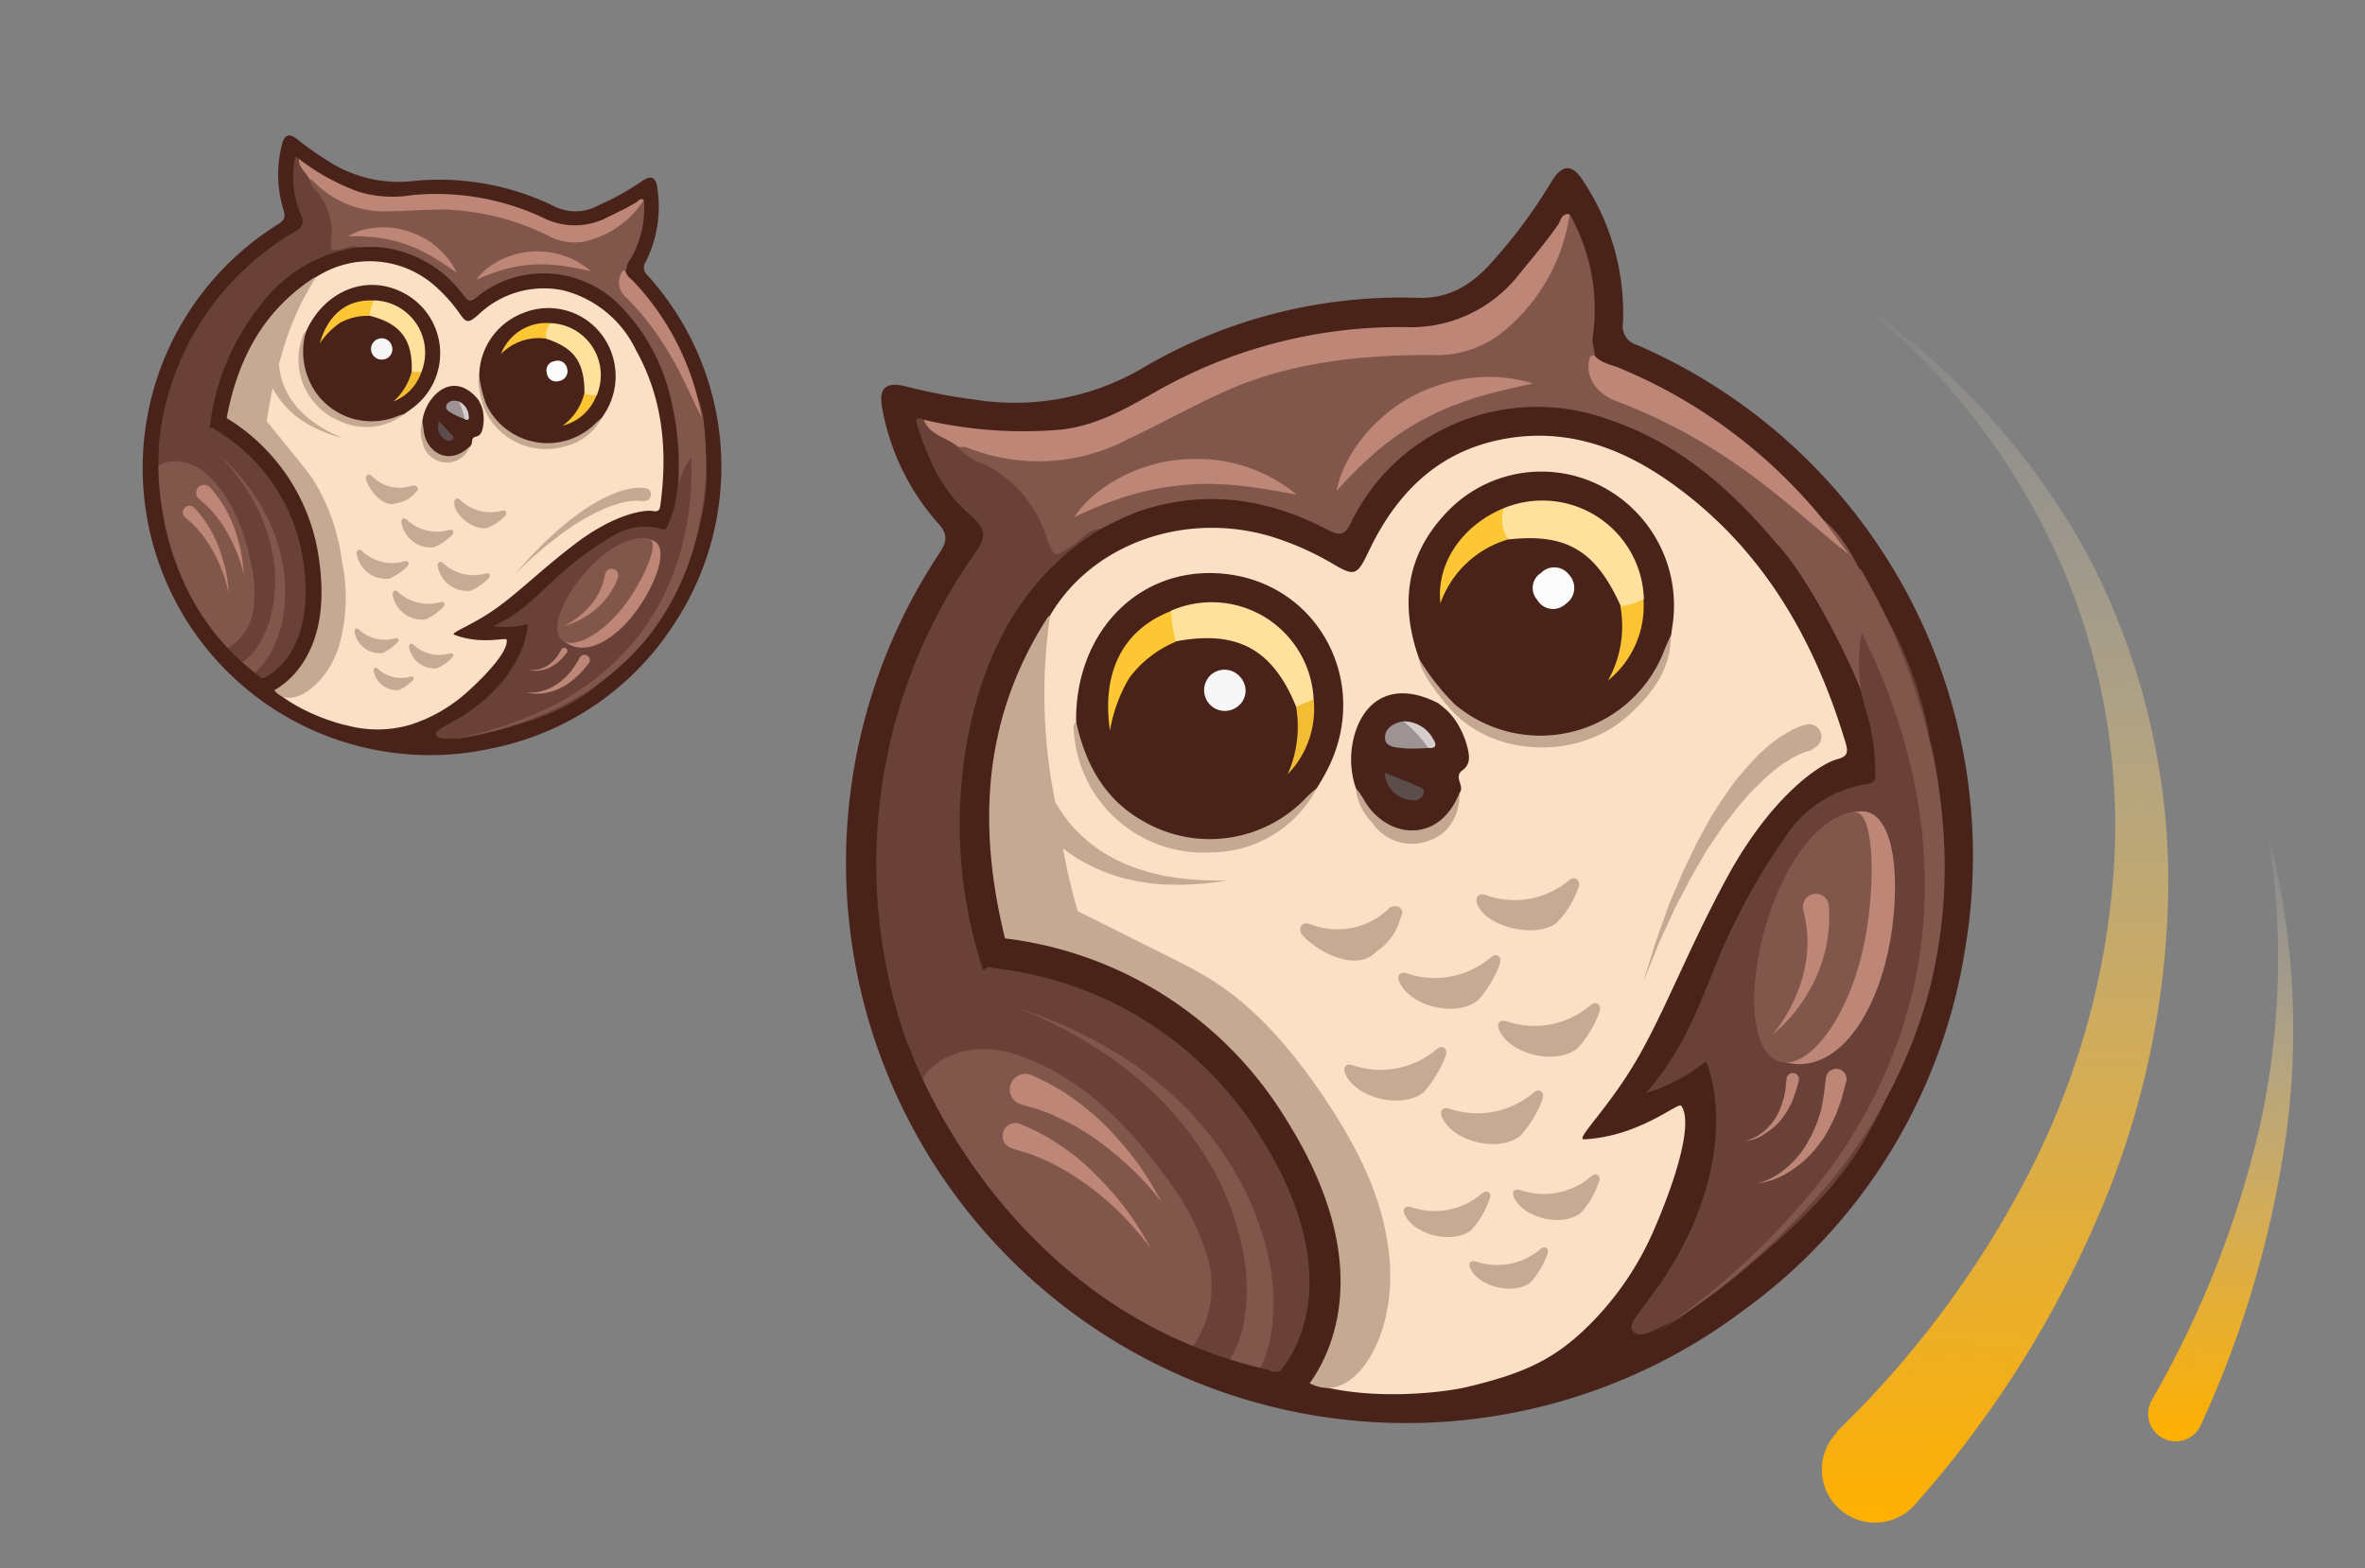 <svg id="Layer_1" data-name="Layer 1" xmlns="http://www.w3.org/2000/svg" xmlns:xlink="http://www.w3.org/1999/xlink" viewBox="0 0 202 134"><rect x="0" y="0" width="202" height="134" fill="#808080" stroke="none"/><defs><style>.cls-1{fill:url(#linear-gradient);}.cls-2{fill:url(#linear-gradient-2);}.cls-3{fill:#49231a;}.cls-4{fill:#fae0c5;}.cls-5{fill:#82574b;}.cls-6{fill:#694138;}.cls-7{fill:#c5a992;}.cls-8{fill:#be8676;}.cls-9{fill:#c4a891;}.cls-10{fill:#c6aa93;}.cls-11{fill:#c4a892;}.cls-12{fill:#fde29d;}.cls-13{fill:#fcc634;}.cls-14{fill:#f8f7f7;}.cls-15{fill:#f3bd33;}.cls-16{fill:#fbfbfb;}.cls-17{fill:#fac434;}.cls-18{fill:#9e9394;}.cls-19{fill:#5b4d4b;}.cls-20{fill:#d3cdcd;}</style><linearGradient id="linear-gradient" x1="190.233" y1="554.834" x2="188.677" y2="500.914" gradientTransform="translate(0 -432)" gradientUnits="userSpaceOnUse"><stop offset="0" stop-color="#ffb000"/><stop offset="0.085" stop-color="#ffb30a" stop-opacity="0.915"/><stop offset="0.23" stop-color="#ffbb25" stop-opacity="0.77"/><stop offset="0.417" stop-color="#ffc951" stop-opacity="0.583"/><stop offset="0.639" stop-color="#ffdc8d" stop-opacity="0.361"/><stop offset="0.887" stop-color="#fff3da" stop-opacity="0.113"/><stop offset="1" stop-color="#fff" stop-opacity="0"/></linearGradient><linearGradient id="linear-gradient-2" x1="171.266" y1="561.757" x2="168.143" y2="453.522" gradientTransform="translate(0 -432)" gradientUnits="userSpaceOnUse"><stop offset="0" stop-color="#ffb000"/><stop offset="0.085" stop-color="#ffb30a" stop-opacity="0.915"/><stop offset="0.229" stop-color="#ffbb24" stop-opacity="0.771"/><stop offset="0.414" stop-color="#ffc94f" stop-opacity="0.586"/><stop offset="0.633" stop-color="#ffdb8b" stop-opacity="0.367"/><stop offset="0.878" stop-color="#fff3d7" stop-opacity="0.122"/><stop offset="1" stop-color="#fff" stop-opacity="0"/></linearGradient></defs><title>owl202x134fullcolor</title><path class="cls-1" d="M193.7,71.1a66.831,66.831,0,0,1,1.6,25.6,88.525,88.525,0,0,1-7.3,25,2.351,2.351,0,1,1-4.3-1.9c0-.1.1-.1.1-.2A85.156,85.156,0,0,0,193,96.3,66.712,66.712,0,0,0,193.7,71.1Z"/><path class="cls-2" d="M159.3,26.2a62.525,62.525,0,0,1,18.9,21,60.1,60.1,0,0,1,7,27.9,72.506,72.506,0,0,1-5.9,28.6,90.605,90.605,0,0,1-15.7,24.8,4.539,4.539,0,1,1-6.9-5.9c.1-.1.2-.2.2-.3h0A84.623,84.623,0,0,0,173,100.8a66.763,66.763,0,0,0,7.5-25.9A56.494,56.494,0,0,0,176,48.1,59.105,59.105,0,0,0,159.3,26.2Z"/><path class="cls-3" d="M148.892,111.97A47.862,47.862,0,0,1,80.232,47.27c.687-1.041.738-1.643-.132-2.59A20.157,20.157,0,0,1,75.377,35.016c-.391-1.866.251-2.476,2.119-1.972a47.935,47.935,0,0,0,5.834,1.109,21.611,21.611,0,0,0,14.53-2.862,43.533,43.533,0,0,1,23.366-5.842c2.754.045,4.683-1.289,6.36-3.231a44.624,44.624,0,0,0,4.879-6.61c.988-1.663,1.862-1.648,2.871.024a20.393,20.393,0,0,1,3.29,11.89,1.677,1.677,0,0,0,1.179,1.945A47.543,47.543,0,0,1,167.852,81.033,47.066,47.066,0,0,1,148.892,111.97Z"/><path class="cls-4" d="M89.689,52.588c3.641-6.221,11.768-9.039,19.22-6.644a25.022,25.022,0,0,1,4.944,2.234c1.838,1.09,2.062.99,3.025-1.019,2.297-4.858,5.74-8.444,11.2-9.58,5.695-1.177,10.651.716,15.132,4.023,7.47,5.501,11.808,13.128,14.436,21.893.225.795.154,1.146-.736,1.376-1.344.335-5.608,3.037-9.52,10.323-3.122,5.803-4.983,10.669-7.212,14.68-2.574,4.665-5.735,7.511-4.872,7.467,4.758-.249,8.033-3.212,8.287-2.87.937,1.262-.094,5.412-2.27,10.479A25.947,25.947,0,0,1,134.925,113.983c-2.568,2.305-5.018,3.429-9.674,4.531-2.821.669-16.381,2.246-19.35-5.37-1.379-3.554-3.509-20.985-11.044-29.655-4.369-6.642-3.878-8.036-4.37-8.832-1.908-3.195-.03-2.765-.844-6.407a43.789,43.789,0,0,1-.746-12.485A9.601,9.601,0,0,1,89.689,52.588Z"/><path class="cls-5" d="M134.082,18.322a16.515,16.515,0,0,1,1.96,10.456c-.104.575.203,1.077.163,1.604-.052,2.029.471,2.868,2.38,3.607A52.263,52.263,0,0,1,154.483,44.047a23.381,23.381,0,0,1,3.133,3.28c.191.123.23-.271.123-.058-.048.069-.128.095-.155.015-.544-1.089-2.081-1.507-1.994-2.998,1.927,1.522,2.902,3.684,3.979,5.804.148.288.317.561.465.849-.073,2.045,1.485,9.415-.279,10.659-.46-2.943-5.122-12.122-7.958-15.092-3.915-4.69-8.414-8.648-14.345-10.647a17.85,17.85,0,0,0-15.959,1.833,17.291,17.291,0,0,0-6.116,6.998c-.549,1.137-1.033,1.066-2.006.561-5.267-2.757-10.718-3.486-16.407-1.451a31.35,31.35,0,0,0-2.969,1.409,12.319,12.319,0,0,0-2.945,2.021c-.93.757-1.425.494-1.857-.446-.2-.448-.401-.897-.58-1.361a9.748,9.748,0,0,0-4.43-5.071c-.882-.473-1.962-.766-2.431-1.844.218-.958.924-.587,1.414-.42,5.361,1.858,10.342.746,15.027-1.97a45.456,45.456,0,0,1,22.622-6.218c6.66-.102,10.446-3.18,12.372-9.654A5.096,5.096,0,0,1,134.082,18.322Z"/><path class="cls-6" d="M81.856,38.2A4.717,4.717,0,0,0,84.166,39.702a10.506,10.506,0,0,1,5.229,6.236c.652,1.772.679,1.719,2.288.623.743-.519,1.306-1.368,2.356-1.385-5.861,3.59-9.173,9.003-10.855,15.494A39.824,39.824,0,0,0,84.028,83.071a4.921,4.921,0,0,1-.502,4.819A11.751,11.751,0,0,0,81.595,97.619a17.89,17.89,0,0,1-2.435-4.396,45.934,45.934,0,0,1,3.926-45.685c1.249-1.758,1.231-2.274-.404-3.715-2.292-2.014-3.409-4.635-4.313-7.414-.236-.72-.071-.81.557-.546C79.737,36.821,81.308,36.881,81.856,38.2Z"/><path class="cls-7" d="M89.689,52.588a46.514,46.514,0,0,0,.146,14.358c.769,4.074,1.175,8.417,2.997,13.103,3.051,4.867.85,1.725-1.276,1.811a9.681,9.681,0,0,0-3.944,1.569c-.454.238-.748.423-.952-.255-3.153-10.499-3.393-20.739,2.789-30.374C89.481,52.709,89.582,52.667,89.689,52.588Z"/><path class="cls-8" d="M81.856,38.2c-.944-.825-2.425-.986-2.967-2.342a37.197,37.197,0,0,0,11.274.884c3.133-.204,5.751-1.683,8.389-3.179a42.063,42.063,0,0,1,21.41-5.616,11.721,11.721,0,0,0,9.856-4.599c1.114-1.359,2.245-2.696,3.258-4.145.241-.345.282-1.006.99-.901a15.907,15.907,0,0,1-6.079,10.355,9.05,9.05,0,0,1-5.862,1.667c-6.02.025-11.952.616-17.52,3.125-2.835,1.276-5.553,2.798-8.378,4.132a16.391,16.391,0,0,1-13.705.623A2.782,2.782,0,0,0,81.856,38.2Z"/><path class="cls-6" d="M160.055,50.924a13.621,13.621,0,0,0-.643,9.9,17.603,17.603,0,0,1,.748,5.251.896.896,0,0,1-.163.718.959.959,0,0,1-.582.2,10.144,10.144,0,0,0-6.738,4.241,53.453,53.453,0,0,0-4.618,7.81c-2.307,4.533-3.3,9.584-7.466,14.338a15.101,15.101,0,0,0,5.122-2.709c1.391,3.347,1.687,10.625-3.688,18.666-.563.85-1.925,2.591-2.472,3.462a1.028,1.028,0,0,0-.206.75.781.781,0,0,0,.435.407c1.265.587,7.146-3.781,8.21-4.671,7.171-5.891,10.293-9.371,12.946-15.09a65.204,65.204,0,0,0,5.007-16.891c.249-1.943.011-10.394-1.091-14.021A33.825,33.825,0,0,0,160.055,50.924Z"/><path class="cls-8" d="M155.611,44.27l2.351,3.165c-3.163-2.561-6.091-5.297-9.426-7.598A46.523,46.523,0,0,0,138.12,34.301c-1.734-.637-2.654-2.01-2.402-3.458.06-.277.083-.559.487-.461.567.674,1.429.763,2.163,1.081A44.309,44.309,0,0,1,155.611,44.27Z"/><path class="cls-3" d="M91.911,61.655c-.076-7.608,5.271-13.139,12.227-12.665,8.446.561,13.189,9.448,9.1,17.031-.236.441-.489.861-.741,1.28C108.242,73.68,99.732,73.033,95.583,69.279A10.751,10.751,0,0,1,91.911,61.655Z"/><path class="cls-3" d="M121.22,56.31c-1.604-4.482-1.196-8.668,2.119-12.291a11.137,11.137,0,0,1,13.25-2.575,11.483,11.483,0,0,1,6.284,11.856l-.143.969a11.405,11.405,0,0,1-19.109,5.766A11.796,11.796,0,0,1,121.22,56.31Z"/><path class="cls-3" d="M115.804,67.333a7.695,7.695,0,0,1,.066-5.093c1.149-3.01,3.779-3.802,6.946-2.173.138.097.223.166.308.236a5.567,5.567,0,0,1,1.045,1.049,7.396,7.396,0,0,1,1.171,2.515c.178.731.265,1.429-.419,1.937-.807.566.17,1.301-.222,1.89-.371,1.868-1.278,3.238-3.288,3.57a4.295,4.295,0,0,1-4.609-2.051A10.533,10.533,0,0,1,115.804,67.333Z"/><path class="cls-7" d="M91.911,61.655c.798,3.621,2.425,6.66,5.767,8.524a11.338,11.338,0,0,0,13.962-2.108c.268-.265.572-.525.856-.768a10.239,10.239,0,0,1-9.04,5.52A11.085,11.085,0,0,1,91.746,62.773C91.695,62.346,91.617,61.973,91.911,61.655Z"/><path class="cls-9" d="M121.22,56.31A20.356,20.356,0,0,0,124.266,60.186a11.327,11.327,0,0,0,17.809-4.435c.189-.505.431-.984.641-1.505.024,2.935-1.6,5.037-3.623,6.871-4.307,3.895-11.369,3.5-14.979-.288C124.013,60.739,121.294,57.748,121.22,56.31Z"/><path class="cls-10" d="M132.91,78.883c-1.855,1.344-5.978.26-6.716-1.582-.237-.587.042-1.06.712-.828a7.211,7.211,0,0,0,7.096-1.256c.235-.175.497-.269.73-.045a.621.621,0,0,1,.039.767A7.828,7.828,0,0,1,132.91,78.883Z"/><path class="cls-10" d="M117.551,81.299c-1.639,1.814-5.072.051-6.386-1.495a.774.774,0,0,1-.082-.602c.167-.356.529-.36.853-.236a6.33,6.33,0,0,0,6.601-1.253.787.787,0,0,1,1.05-.15c.371.321.087.698-.021,1.044A4.755,4.755,0,0,1,117.551,81.299Z"/><path class="cls-10" d="M126.225,85.473c-1.914,1.488-5.745.485-6.668-1.517a.764.764,0,0,1-.082-.602c.14-.303.475-.254.731-.178a7.383,7.383,0,0,0,7.092-1.352c.214-.159.47-.349.72-.103.233.225.115.512.039.767A9.769,9.769,0,0,1,126.225,85.473Z"/><path class="cls-10" d="M134.74,89.567c-1.914,1.488-5.745.485-6.668-1.517a.764.764,0,0,1-.082-.602c.14-.303.475-.253.731-.178a7.383,7.383,0,0,0,7.092-1.352c.214-.159.47-.349.72-.103.233.225.115.512.039.767A9.553,9.553,0,0,1,134.74,89.567Z"/><path class="cls-10" d="M121.602,93.32c-1.914,1.488-5.745.485-6.668-1.517a.764.764,0,0,1-.082-.602c.14-.303.475-.253.731-.178a7.383,7.383,0,0,0,7.092-1.352c.214-.159.47-.349.72-.103.233.225.115.512.039.767A10.516,10.516,0,0,1,121.602,93.32Z"/><path class="cls-10" d="M129.868,97.035c-1.914,1.488-5.745.485-6.668-1.517a.764.764,0,0,1-.082-.602c.14-.303.475-.253.731-.178a7.383,7.383,0,0,0,7.092-1.352c.214-.159.47-.349.72-.103.233.225.115.512.039.767A9.769,9.769,0,0,1,129.868,97.035Z"/><path class="cls-10" d="M135.005,103.638c-1.631,1.244-4.876.403-5.673-1.294a.689.689,0,0,1-.078-.506c.113-.25.411-.206.613-.157a6.2,6.2,0,0,0,6.015-1.149c.192-.143.406-.302.624-.098.202.182.11.416.018.65A7.038,7.038,0,0,1,135.005,103.638Z"/><path class="cls-10" d="M125.67,105.096c-1.631,1.244-4.876.403-5.673-1.294a.689.689,0,0,1-.078-.506c.113-.25.411-.206.613-.157a6.2,6.2,0,0,0,6.015-1.149c.192-.143.406-.302.624-.098.202.182.11.416.018.65A7.655,7.655,0,0,1,125.67,105.096Z"/><path class="cls-10" d="M130.742,109.558c-1.481,1.133-4.434.374-5.157-1.18a.585.585,0,0,1-.067-.448c.092-.234.353-.195.555-.147a5.676,5.676,0,0,0,5.465-1.04c.171-.127.364-.27.565-.088.186.161.094.395.029.575A7.273,7.273,0,0,1,130.742,109.558Z"/><path class="cls-11" d="M115.804,67.333a8.224,8.224,0,0,1,.662.935c1.828,3.354,6.454,3.999,8.217-.596-.031,2.147-.97,3.607-2.731,4.185a4.077,4.077,0,0,1-4.787-1.621A4.639,4.639,0,0,1,115.804,67.333Z"/><path class="cls-12" d="M110.701,60.373c-1.996-4.921-5.046-6.571-10.277-5.572a1.962,1.962,0,0,1-.393-2.628,8.711,8.711,0,0,1,12.169,7.584C111.926,60.459,111.393,60.589,110.701,60.373Z"/><path class="cls-13" d="M100.048,52.194a9.436,9.436,0,0,0,.393,2.628,9.504,9.504,0,0,0-3.978,3.087,12.995,12.995,0,0,0-1.657,4.515C94.067,57.366,95.949,53.778,100.048,52.194Z"/><path class="cls-14" d="M105.982,57.906a1.701,1.701,0,0,1-.31,2.486,1.772,1.772,0,0,1-2.176-2.796A1.761,1.761,0,0,1,105.982,57.906Z"/><path class="cls-15" d="M110.701,60.373c.507-.211,1.014-.421,1.5-.616a7.973,7.973,0,0,1-2.219,6.393A10.039,10.039,0,0,0,110.701,60.373Z"/><path class="cls-12" d="M128.435,43.419a8.674,8.674,0,0,1,11.972,7.764,1.326,1.326,0,0,1-1.974.603c-2.135-4.751-4.638-6.244-9.573-5.697C127.808,45.345,127.461,44.475,128.435,43.419Z"/><path class="cls-13" d="M128.435,43.419a3.137,3.137,0,0,0,.387,2.665,8.726,8.726,0,0,0-5.795,5.465C122.66,48.107,124.907,44.878,128.435,43.419Z"/><path class="cls-16" d="M134.029,49.119a1.645,1.645,0,0,1-.31,2.486,1.56,1.56,0,0,1-2.422-.358,1.518,1.518,0,0,1,.32-2.295A1.587,1.587,0,0,1,134.029,49.119Z"/><path class="cls-17" d="M138.395,51.782a4.746,4.746,0,0,0,1.974-.603,8.153,8.153,0,0,1-3.026,6.959A9.469,9.469,0,0,0,138.395,51.782Z"/><path class="cls-18" d="M121.984,63.905a16.708,16.708,0,0,1-1.929.039c-.655-.078-1.667-.056-1.749-.791-.103-.853.662-1.387,1.557-1.522C120.831,62.173,121.937,62.546,121.984,63.905Z"/><path class="cls-19" d="M118.282,66.023c1.042.42,1.856.712,2.637,1.094.303.14.867.185.652.744a.856.856,0,0,1-.951.507A2.46,2.46,0,0,1,118.282,66.023Z"/><path class="cls-7" d="M118.675,107.472c-.477-5.021-2.647-9.282-5.435-13.482-2.682-4.013-5.813-7.826-9.93-10.376-1.169-.725-2.428-1.348-3.651-1.967-2.572-1.275-5.124-2.565-7.696-3.84a.641.641,0,0,0-.255-.076c-.155.015-.235.175-.294.318-.438,1.287.371,2.644,1.154,3.788a21.907,21.907,0,0,0,3.947,4.6c1.173.954,2.517,1.647,3.739,2.532a28.707,28.707,0,0,1,6.219,6.496c2.176,2.93,4.259,6.226,4.2,9.854-.058,3.228,1.034,6.797-.662,9.517-.827,1.344,1.695,4.382,4.186,3.626C116.843,117.692,119.187,113.031,118.675,107.472Z"/><path class="cls-20" d="M121.984,63.905a10.019,10.019,0,0,0-2.12-2.274,2.844,2.844,0,0,1,2.539,1.498C122.731,63.615,122.698,63.972,121.984,63.905Z"/><path class="cls-6" d="M90.29,107.718c-4.484-3.803-9.407-9.404-10.514-14.156a13.085,13.085,0,0,1,.229-4.65A12.608,12.608,0,0,1,81.544,85.712c.918-1.445,1.901-4.365,8.771-3.827,4.665.384,11.084,3.845,14.753,8.784,8.672,11.675,8.217,18.881,7.197,22.957-.375,1.506-1.466,3.61-3.384,3.575a28.618,28.618,0,0,1-6.204-1.696A47.012,47.012,0,0,1,90.29,107.718Z"/><path class="cls-3" d="M110.952,119.234a1.322,1.322,0,0,1-1.718-2c.269-.274,6.63-7.007-1.537-20.055A30.636,30.636,0,0,0,84.998,82.734a1.322,1.322,0,0,1,.108-2.641,32.725,32.725,0,0,1,24.831,15.684c9.342,14.924,1.498,22.996,1.159,23.333A1.339,1.339,0,0,1,110.952,119.234Z"/><path class="cls-5" d="M86.489,90.003c5.538,1.693,9.865,6.045,13.226,10.748a20.203,20.203,0,0,1,3.463,6.851,8.865,8.865,0,0,1-1.26,7.372c-.825,1.078-6.646-1.666-7.574-2.603-5.339-5.491-10.193-8.72-14.789-14.863C75.669,92.365,81.169,88.38,86.489,90.003Z"/><path class="cls-5" d="M104.793,116.522a8.962,8.962,0,0,0,1.011-1.945l.194-.542.141-.569a2.002,2.002,0,0,0,.104-.575c.028-.186.076-.389.104-.575a16.998,16.998,0,0,0-.074-4.79,23.736,23.736,0,0,0-3.58-9.153,28.545,28.545,0,0,0-3.093-3.941,34.759,34.759,0,0,0-3.767-3.374,37.751,37.751,0,0,0-8.906-4.932,38.478,38.478,0,0,1,9.292,4.38,32.416,32.416,0,0,1,4.098,3.194,28.41,28.41,0,0,1,3.498,3.905,25.809,25.809,0,0,1,4.473,9.551,19.029,19.029,0,0,1,.438,5.415,11.954,11.954,0,0,1-1.64,5.432Z"/><path class="cls-8" d="M161.261,81.316c-1.307,6.014-4.711,10.633-8.946,9.398-2.899-.866-2.597-6.266-.812-12.171,1.801-5.884,4.384-9.063,7.416-9.224C162.101,69.179,162.382,76.17,161.261,81.316Z"/><path class="cls-3" d="M108.678,119.161a1.206,1.206,0,0,1-.992.209C83.54,113.871,75.473,90.544,75.394,90.309a1.211,1.211,0,0,1,2.297-.771c.075.222,7.74,22.278,30.533,27.469a1.211,1.211,0,0,1,.454,2.153Z"/><path class="cls-5" d="M159.071,81.317c-1.397,5.981-4.73,10.116-7.097,9.386s-2.854-6.076-1.052-11.959,5.003-9.257,7.528-9.341C160.156,69.33,160.267,76.181,159.071,81.317Z"/><path class="cls-5" d="M158.894,48.601c.249.379.428.711.624,1.063l.586,1.058c.37.721.723,1.42,1.056,2.136.665,1.431,1.286,2.893,1.828,4.382a54.693,54.693,0,0,1,2.456,9.158,45.661,45.661,0,0,1,.622,9.459,42.716,42.716,0,0,1-1.434,9.327,43.448,43.448,0,0,1-8.861,16.436,63.813,63.813,0,0,1-14.089,12.123,64.365,64.365,0,0,0,13.558-12.525,42.3,42.3,0,0,0,8.083-16.322,39.729,39.729,0,0,0,1.086-9.035,44.455,44.455,0,0,0-.911-9.045,51.084,51.084,0,0,0-2.639-8.69c-.574-1.398-1.207-2.786-1.883-4.143q-.507-1.017-1.078-1.987c-.18-.331-.381-.646-.582-.962s-.402-.63-.587-.924Z"/><path class="cls-8" d="M150.152,101.114a6.493,6.493,0,0,0,2.51-1.4,7.861,7.861,0,0,0,1.768-2.176l.338-.616c.108-.213.178-.431.285-.643a11.044,11.044,0,0,0,.443-1.324,1.043,1.043,0,0,0,.087-.33l.071-.351.12-.687.166-1.384.011-.075a.886.886,0,1,1,1.762.184.368.368,0,0,1-.038.128l-.39,1.484-.259.723-.13.362a1.987,1.987,0,0,1-.145.34,13.432,13.432,0,0,1-.699,1.382c-.129.228-.258.457-.403.664l-.472.616a8.909,8.909,0,0,1-2.242,2.03A6.912,6.912,0,0,1,150.152,101.114Z"/><path class="cls-8" d="M151.405,88.372a12.082,12.082,0,0,0,1.599-2.448,13.384,13.384,0,0,0,1.025-2.686c.125-.458.175-.926.278-1.368l.046-.698a4.15,4.15,0,0,0,.024-.682,11.516,11.516,0,0,0-.344-2.697l-.01-.059a1.109,1.109,0,1,1,2.165-.48.668.668,0,0,1,.026.213,12.206,12.206,0,0,1-.207,3.206,3.472,3.472,0,0,1-.169.756l-.206.75a13.813,13.813,0,0,1-.577,1.457,14.269,14.269,0,0,1-1.584,2.603A12.243,12.243,0,0,1,151.405,88.372Z"/><path class="cls-8" d="M99.215,102.714a22.446,22.446,0,0,0-2.533-2.83,27.008,27.008,0,0,0-2.882-2.405A20.091,20.091,0,0,0,90.65,95.605l-.819-.387c-.287-.119-.558-.216-.83-.313l-.415-.156-.42-.119-.841-.238-.09-.032a1.327,1.327,0,1,1,.683-2.565c.075.011.144.059.218.07l.925.441.462.221.457.258c.297.177.579.333.877.51l.828.579A21.866,21.866,0,0,1,94.695,96.45a31.752,31.752,0,0,1,2.511,2.979A30.179,30.179,0,0,1,99.215,102.714Z"/><path class="cls-8" d="M98.307,106.674a29.741,29.741,0,0,0-2.469-2.878,24.476,24.476,0,0,0-2.855-2.459A21.447,21.447,0,0,0,89.844,99.389l-.819-.387c-.287-.119-.558-.216-.845-.334l-.415-.156-.42-.119-.856-.26L86.398,98.1a1.103,1.103,0,0,1,.617-2.117c.053.027.09.032.144.059l.93.404.462.221.441.236c.298.177.601.317.877.51l.834.542a19.122,19.122,0,0,1,3.014,2.539,26.932,26.932,0,0,1,2.538,2.926A30.207,30.207,0,0,1,98.307,106.674Z"/><path class="cls-8" d="M149.109,97.476a4.095,4.095,0,0,0,1.527-.803,4.82,4.82,0,0,0,1.082-1.268l.188-.372a2.662,2.662,0,0,0,.172-.393c.113-.25.173-.527.27-.798a6.103,6.103,0,0,0,.158-.814l.084-.825.006-.037a.528.528,0,1,1,1.049.117l-.011.075-.244.878c-.119.287-.2.58-.318.867a7.891,7.891,0,0,1-.425.813,2.774,2.774,0,0,1-.247.382l-.284.377a5.167,5.167,0,0,1-1.375,1.187A3.145,3.145,0,0,1,149.109,97.476Z"/><path class="cls-8" d="M114.165,41.941a8.717,8.717,0,0,1,.88-2.478,11.706,11.706,0,0,1,1.47-2.22,13.814,13.814,0,0,1,4.118-3.39,11.778,11.778,0,0,1,1.228-.58c.422-.147.849-.332,1.265-.442a13.336,13.336,0,0,1,2.613-.547,12.866,12.866,0,0,1,5.203.482c-1.712.376-3.306.73-4.88,1.203a3.771,3.771,0,0,0-.582.2c-.181.068-.379.115-.56.184-.384.153-.763.268-1.11.426-.747.29-1.447.643-2.146.997a23.486,23.486,0,0,0-3.933,2.656A36.884,36.884,0,0,0,114.165,41.941Z"/><path class="cls-8" d="M91.748,44.191A8.557,8.557,0,0,1,93.52,42.244a12.514,12.514,0,0,1,2.196-1.465,13.534,13.534,0,0,1,5.116-1.51c.464-.046.9-.038,1.343-.068.453.029.911.02,1.342.065a13.723,13.723,0,0,1,2.608.518,13.373,13.373,0,0,1,4.623,2.472c-1.725-.312-3.337-.607-4.951-.769-.186-.028-.394-.039-.602-.051s-.394-.039-.602-.051c-.4-.002-.794-.041-1.193-.043a19.658,19.658,0,0,0-2.376.106,23.543,23.543,0,0,0-4.666.911A32.356,32.356,0,0,0,91.748,44.191Z"/><path class="cls-7" d="M154.682,64.105h0l-.08.026c-.059.01-.08.026-.139.037-.101.042-.197.047-.299.089a4.436,4.436,0,0,0-.651.285,6.69,6.69,0,0,0-.641.343c-.192.143-.417.243-.63.402l-.599.445a22.655,22.655,0,0,0-1.161,1.028l-.557.546c-.375.345-.723.769-1.066,1.156-.182.202-.343.387-.509.61l-.493.632-.493.632-.236.308-.22.329-.901,1.333a6.202,6.202,0,0,0-.424.68l-.408.701c-.258.457-.553.908-.795,1.387l-.742,1.414c-.242.478-.521.951-.726,1.435l-.673,1.462c-.226.5-.468.978-.657,1.483l-1.223,2.999.973-3.112c.152-.511.362-1.032.529-1.521l.551-1.537c.173-.527.399-1.026.604-1.51l.641-1.505c.21-.521.468-.978.694-1.478l.355-.728a6.49,6.49,0,0,1,.376-.744l.785-1.445.204-.351.204-.351.445-.696.445-.696c.166-.223.332-.446.483-.69.332-.446.649-.913,1.013-1.316l.552-.642c.166-.223.386-.419.568-.621.203-.217.386-.419.605-.615l.637-.572c.219-.196.47-.349.69-.545.235-.175.486-.328.759-.497.251-.153.539-.301.806-.433.144-.074.304-.126.448-.2l.24-.079.139-.037a1.299,1.299,0,0,0,.197-.047,1.04,1.04,0,0,1,1.248.832,1.056,1.056,0,0,1-.591,1.169Z"/><path class="cls-7" d="M89.363,66.666a.026.026,0,0,1-.005.037l.01.059.021.117.079.24a3.116,3.116,0,0,0,.211.507,8.169,8.169,0,0,0,.517,1.009,13.107,13.107,0,0,0,1.323,1.871,12.513,12.513,0,0,0,3.705,2.889,13.878,13.878,0,0,0,2.244.921c.383.114.782.249,1.17.325l.607.147.612.109a24.626,24.626,0,0,0,4.98.316,24.022,24.022,0,0,1-5.041.36l-.645-.019c-.208-.012-.431-.045-.639-.056-.431-.045-.857-.127-1.267-.187a15.275,15.275,0,0,1-2.527-.678,14.433,14.433,0,0,1-4.574-2.674,13.06,13.06,0,0,1-1.855-2.006,12.039,12.039,0,0,1-.783-1.144c-.122-.208-.227-.395-.349-.604a1.559,1.559,0,0,0-.164-.31l-.068-.181-.042-.101-.058-.123a1.335,1.335,0,0,1,2.54-.825Z"/><path class="cls-3" d="M42.028,63.934A24.531,24.531,0,0,1,23.726,19.176c.541-.34.693-.61.488-1.236a10.331,10.331,0,0,1-.152-5.511c.214-.954.643-1.102,1.407-.47a24.568,24.568,0,0,0,2.486,1.755,11.077,11.077,0,0,0,7.386,1.748,22.312,22.312,0,0,1,12.141,2.233,4.065,4.065,0,0,0,3.653-.158,22.872,22.872,0,0,0,3.679-2.048c.814-.566,1.218-.374,1.334.621a10.453,10.453,0,0,1-.988,6.245.86.86,0,0,0,.137,1.157,24.368,24.368,0,0,1,2.142,30.01A24.123,24.123,0,0,1,42.028,63.934Z"/><path class="cls-4" d="M27.01,23.665a8.423,8.423,0,0,1,10.377.979,12.825,12.825,0,0,1,1.833,2.091c.626.899.752.899,1.628.166a8.066,8.066,0,0,1,7.258-2.092,9.461,9.461,0,0,1,6.206,5.089c2.318,4.152,2.723,8.631,2.089,13.278-.064.419-.171.567-.636.486-.698-.129-3.261.227-6.632,2.796-2.688,2.045-4.589,3.92-6.48,5.318-2.191,1.63-4.27,2.287-3.858,2.45,2.273.893,4.429.206,4.475.42.169.787-1.193,2.505-3.283,4.407a13.299,13.299,0,0,1-4.902,2.856,9.972,9.972,0,0,1-5.475.061c-1.458-.287-8.119-2.429-7.888-6.612.111-1.951,2.816-10.535,1.141-16.179a13.668,13.668,0,0,1-.164-5.048c-.212-1.895.573-1.296.966-3.168a22.444,22.444,0,0,1,2.302-5.983A4.921,4.921,0,0,1,27.01,23.665Z"/><path class="cls-5" d="M54.993,17.099a8.465,8.465,0,0,1-1.305,5.294c-.17.246-.134.546-.264.783a1.585,1.585,0,0,0,.345,2.188,26.787,26.787,0,0,1,5.283,8.066,11.984,11.984,0,0,1,.766,2.195c.063.098.165-.077.07-.001-.037.022-.08.017-.075-.026-.022-.624-.651-1.145-.294-1.822a8.242,8.242,0,0,1,.625,3.552c.008.166.029.329.037.495-.468.939-1.305,4.708-2.392,4.914a23.951,23.951,0,0,0-.51-8.73,16.538,16.538,0,0,0-4.433-8.012,9.149,9.149,0,0,0-7.834-2.532,8.863,8.863,0,0,0-4.339,1.967c-.497.414-.708.278-1.055-.164a10.096,10.096,0,0,0-7.347-4.159,16.067,16.067,0,0,0-1.684.027,6.314,6.314,0,0,0-1.803.318c-.595.156-.77-.072-.772-.602.002-.252.003-.503.018-.758a4.997,4.997,0,0,0-.991-3.306c-.311-.408-.753-.774-.743-1.376.305-.401.556-.078.749.104a8.932,8.932,0,0,0,7.429,2.27,23.298,23.298,0,0,1,11.874,1.9c3.129,1.366,5.548.733,7.821-1.878C54.435,17.554,54.631,17.233,54.993,17.099Z"/><path class="cls-6" d="M26.409,15.289a2.418,2.418,0,0,0,.759,1.191,5.385,5.385,0,0,1,1.116,4.019c-.072.965-.048.946.935.776.457-.084.9-.361,1.393-.146a12.508,12.508,0,0,0-8.353,4.925A20.412,20.412,0,0,0,17.899,36.685a2.522,2.522,0,0,1-1.257,2.142A6.023,6.023,0,0,0,13.677,42.956a9.17,9.17,0,0,1-.203-2.568A23.543,23.543,0,0,1,25,19.908c.956-.555,1.057-.8.6-1.819a8.08,8.08,0,0,1-.438-4.374c.043-.386.139-.393.376-.137C25.713,14.196,26.433,14.558,26.409,15.289Z"/><path class="cls-7" d="M27.01,23.665a23.84,23.84,0,0,0-2.979,6.73,34.734,34.734,0,0,0-1.383,6.749c.391,2.918.03.985-.98.574a4.962,4.962,0,0,0-2.173-.105c-.262.015-.439.039-.39-.321.757-5.567,2.819-10.396,7.747-13.579C26.887,23.677,26.943,23.679,27.01,23.665Z"/><path class="cls-8" d="M26.409,15.289c-.266-.585-.922-.975-.887-1.722A19.065,19.065,0,0,0,30.594,16.372a10.075,10.075,0,0,0,4.589.297,21.559,21.559,0,0,1,11.181,1.923,6.008,6.008,0,0,0,5.574-.054c.808-.397,1.619-.781,2.4-1.243.186-.11.345-.409.653-.21a8.153,8.153,0,0,1-5.034,3.541,4.639,4.639,0,0,1-3.089-.467A21.67,21.67,0,0,0,38.03,17.9c-1.593-.006-3.185.127-4.786.15a8.401,8.401,0,0,1-6.526-2.618A1.425,1.425,0,0,0,26.409,15.289Z"/><path class="cls-6" d="M60.192,37.822a6.981,6.981,0,0,0-2.401,4.483,9.023,9.023,0,0,1-.765,2.609c-.044.121-.111.261-.229.301A.491.491,0,0,1,56.483,45.183a5.199,5.199,0,0,0-4.043.549,27.398,27.398,0,0,0-3.812,2.664c-2.038,1.626-3.574,3.771-6.526,5.105a7.74,7.74,0,0,0,2.964-.177c-.061,1.857-1.468,5.315-5.682,7.926-.443.277-1.448.8-1.888,1.091-.109.079-.241.178-.255.306a.4.4,0,0,0,.117.282c.466.542,4.136-.248,4.822-.437,4.596-1.226,6.791-2.187,9.243-4.293a33.42,33.42,0,0,0,5.92-6.818,27.658,27.658,0,0,0,2.467-6.773A17.337,17.337,0,0,0,60.192,37.822Z"/><path class="cls-8" d="M59.53,33.774l.425,1.975c-.932-1.866-1.718-3.764-2.785-5.545a23.846,23.846,0,0,0-3.685-4.793,1.641,1.641,0,0,1-.387-2.123c.087-.116.157-.243.325-.112.121.435.505.659.78.963A22.711,22.711,0,0,1,59.53,33.774Z"/><path class="cls-3" d="M26.122,28.366c1.579-3.566,5.248-5.011,8.392-3.314a5.815,5.815,0,0,1,.631,9.877c-.204.156-.411.298-.618.44a5.884,5.884,0,0,1-8.31-2.667A5.51,5.51,0,0,1,26.122,28.366Z"/><path class="cls-3" d="M40.931,32.093a5.803,5.803,0,0,1,3.597-5.285,5.708,5.708,0,0,1,6.728,1.611,5.886,5.886,0,0,1,.416,6.865l-.272.422a5.846,5.846,0,0,1-10.139-1.366A6.046,6.046,0,0,1,40.931,32.093Z"/><path class="cls-3" d="M36.064,36.086A3.944,3.944,0,0,1,37.176,33.724c1.175-1.16,2.57-.972,3.702.46.044.074.069.125.094.175a2.853,2.853,0,0,1,.265.711,3.79,3.79,0,0,1,.013,1.422c-.072.379-.18.723-.607.815-.497.093-.197.643-.505.835a2.007,2.007,0,0,1-2.291.968A2.201,2.201,0,0,1,36.131,37.175,5.398,5.398,0,0,1,36.064,36.086Z"/><path class="cls-7" d="M26.122,28.366a6.15,6.15,0,0,0,.882,5.201,5.811,5.811,0,0,0,6.961,1.979c.181-.067.378-.123.562-.177a5.248,5.248,0,0,1-5.389.657,5.682,5.682,0,0,1-3.331-7.173C25.874,28.643,25.917,28.452,26.122,28.366Z"/><path class="cls-9" d="M40.931,32.093a10.433,10.433,0,0,0,.598,2.455A5.806,5.806,0,0,0,50.778,36.258c.195-.196.41-.367.618-.566a4.66,4.66,0,0,1-3.148,2.437,5.72,5.72,0,0,1-6.927-3.313C41.293,34.752,40.659,32.779,40.931,32.093Z"/><path class="cls-10" d="M41.594,45.105c-1.151.234-2.844-1.148-2.798-2.163.014-.324.245-.486.508-.235a3.696,3.696,0,0,0,3.577.92c.147-.032.289-.02.35.134a.318.318,0,0,1-.145.366A4.012,4.012,0,0,1,41.594,45.105Z"/><path class="cls-10" d="M33.915,42.972c-1.15.499-2.377-1.053-2.662-2.053a.397.397,0,0,1,.089-.299c.153-.131.323-.056.448.071a3.245,3.245,0,0,0,3.346.816c.184-.054.419-.062.522.153.105.229-.107.344-.231.483A2.437,2.437,0,0,1,33.915,42.972Z"/><path class="cls-10" d="M37.076,46.761A2.553,2.553,0,0,1,34.287,44.638a.391.391,0,0,1,.089-.299c.13-.112.276-.017.379.072a3.784,3.784,0,0,0,3.596.874c.133-.029.294-.063.358.105.061.154-.055.263-.145.366A5.007,5.007,0,0,1,37.076,46.761Z"/><path class="cls-10" d="M40.18,50.478a2.553,2.553,0,0,1-2.789-2.123.392.392,0,0,1,.089-.299c.13-.112.276-.017.379.072a3.784,3.784,0,0,0,3.596.874c.133-.029.294-.063.358.105.061.154-.055.263-.145.366A4.897,4.897,0,0,1,40.18,50.478Z"/><path class="cls-10" d="M33.254,49.441A2.553,2.553,0,0,1,30.465,47.318a.392.392,0,0,1,.089-.299c.13-.112.276-.017.379.072a3.784,3.784,0,0,0,3.596.874c.133-.029.294-.063.358.105.061.154-.055.263-.145.366A5.39,5.39,0,0,1,33.254,49.441Z"/><path class="cls-10" d="M36.322,52.928A2.553,2.553,0,0,1,33.534,50.805a.392.392,0,0,1,.089-.299c.13-.112.276-.017.379.072a3.784,3.784,0,0,0,3.596.874c.133-.029.294-.063.358.105.061.154-.055.263-.145.366A5.007,5.007,0,0,1,36.322,52.928Z"/><path class="cls-10" d="M37.318,57.099a2.187,2.187,0,0,1-2.372-1.808.353.353,0,0,1,.071-.253c.106-.093.236-.009.319.057a3.178,3.178,0,0,0,3.05.74c.12-.026.254-.055.312.087.055.128-.037.217-.129.307A3.607,3.607,0,0,1,37.318,57.099Z"/><path class="cls-10" d="M32.653,55.798a2.187,2.187,0,0,1-2.372-1.808.353.353,0,0,1,.071-.253c.106-.093.236-.009.319.057a3.178,3.178,0,0,0,3.05.74c.12-.026.254-.055.312.087.055.128-.037.217-.129.307A3.923,3.923,0,0,1,32.653,55.798Z"/><path class="cls-10" d="M34.072,58.956A1.982,1.982,0,0,1,31.917,57.311a.3.3,0,0,1,.064-.223c.092-.09.206-.016.29.049a2.909,2.909,0,0,0,2.771.675c.107-.023.227-.049.282.079.053.114-.04.204-.108.275A3.728,3.728,0,0,1,34.072,58.956Z"/><path class="cls-11" d="M36.064,36.086a4.216,4.216,0,0,1,.11.577c.141,1.953,2.162,3.235,3.96,1.466a2.068,2.068,0,0,1-2.162,1.373,2.09,2.09,0,0,1-1.889-1.772A2.378,2.378,0,0,1,36.064,36.086Z"/><path class="cls-12" d="M35.161,31.756c.113-2.72-.96-4.137-3.612-4.781a1.006,1.006,0,0,1,.375-1.31,4.465,4.465,0,0,1,4.068,6.121A.543.543,0,0,1,35.161,31.756Z"/><path class="cls-13" d="M31.926,25.679a4.836,4.836,0,0,0-.375,1.309,4.871,4.871,0,0,0-2.511.596,6.661,6.661,0,0,0-1.731,1.755C28.038,26.823,29.677,25.548,31.926,25.679Z"/><path class="cls-14" d="M33.482,29.604a.872.872,0,0,1-.672,1.094.908.908,0,0,1-.422-1.767A.903.903,0,0,1,33.482,29.604Z"/><path class="cls-15" d="M35.161,31.756c.281.009.563.019.831.031a4.086,4.086,0,0,1-2.392,2.512A5.146,5.146,0,0,0,35.161,31.756Z"/><path class="cls-12" d="M47.032,27.61A4.446,4.446,0,0,1,50.97,33.773a.68.68,0,0,1-1.049-.137c.012-2.67-.839-3.897-3.257-4.69C46.331,28.375,46.354,27.895,47.032,27.61Z"/><path class="cls-13" d="M47.032,27.61a1.608,1.608,0,0,0-.385,1.326,4.473,4.473,0,0,0-3.864,1.32A4.165,4.165,0,0,1,47.032,27.61Z"/><path class="cls-16" d="M48.432,31.456a.843.843,0,0,1-.672,1.094.799.799,0,0,1-1.054-.681.778.778,0,0,1,.636-1.003A.813.813,0,0,1,48.432,31.456Z"/><path class="cls-17" d="M49.904,33.625a2.433,2.433,0,0,0,1.049.137,4.179,4.179,0,0,1-2.889,2.605A4.853,4.853,0,0,0,49.904,33.625Z"/><path class="cls-18" d="M39.675,35.798a8.562,8.562,0,0,1-.908-.391c-.289-.175-.766-.38-.648-.74.133-.42.603-.507,1.05-.379C39.504,34.746,39.941,35.154,39.675,35.798Z"/><path class="cls-19" d="M37.498,36.001c.397.417.715.726.998,1.07.112.13.365.27.146.485a.439.439,0,0,1-.551.035A1.261,1.261,0,0,1,37.498,36.001Z"/><path class="cls-7" d="M28.885,55.422a14.972,14.972,0,0,0,.326-7.443,17.4,17.4,0,0,0-2.431-6.948c-.391-.586-.847-1.144-1.286-1.692-.93-1.141-1.846-2.284-2.776-3.425-.035-.034-.057-.071-.103-.09-.075-.026-.147.032-.205.086a2.328,2.328,0,0,0-.265,2.012,11.228,11.228,0,0,0,.865,2.984c.345.694.825,1.303,1.207,1.975a14.713,14.713,0,0,1,1.523,4.351c.393,1.829.666,3.809-.132,5.489-.712,1.494-.96,3.391-2.329,4.299-.671.452-.139,2.404,1.184,2.58C25.861,59.801,27.944,58.124,28.885,55.422Z"/><path class="cls-20" d="M39.675,35.798a5.135,5.135,0,0,0-.507-1.511,1.458,1.458,0,0,1,.867,1.238C40.085,35.822,39.994,35.981,39.675,35.798Z"/><path class="cls-6" d="M15.59,49.513c-1.285-2.726-2.393-6.384-1.901-8.836a6.707,6.707,0,0,1,1.094-2.121,6.462,6.462,0,0,1,1.397-1.166c.735-.479,1.813-1.633,4.904.076a11.767,11.767,0,0,1,5.019,7.229c1.568,7.287-.173,10.553-1.514,12.238-.494.623-1.45,1.373-2.337.95a14.668,14.668,0,0,1-2.534-2.108A24.096,24.096,0,0,1,15.59,49.513Z"/><path class="cls-3" d="M22.786,59.271a.677.677,0,0,1-.377-1.298c.183-.071,4.58-1.862,3.539-9.683a15.702,15.702,0,0,0-7.525-11.557.677.677,0,0,1,.611-1.209,16.773,16.773,0,0,1,8.256,12.587c1.191,8.946-4.182,11.047-4.411,11.132A.686.686,0,0,1,22.786,59.271Z"/><path class="cls-5" d="M17.576,40.441c2.224,1.965,3.32,4.914,3.889,7.821a10.355,10.355,0,0,1,.162,3.931A4.544,4.544,0,0,1,19.475,55.366c-.614.328-2.747-2.188-2.981-2.822-1.326-3.695-2.905-6.232-3.745-10.073C12.027,39.247,15.439,38.555,17.576,40.441Z"/><path class="cls-5" d="M20.488,56.698a4.593,4.593,0,0,0,.884-.693l.206-.212.187-.236a1.026,1.026,0,0,0,.17-.246c.052-.081.118-.165.17-.246a8.712,8.712,0,0,0,.982-2.25,12.166,12.166,0,0,0,.272-5.03,14.631,14.631,0,0,0-.607-2.495,17.817,17.817,0,0,0-1.041-2.373,19.349,19.349,0,0,0-3.108-4.191,19.722,19.722,0,0,1,3.406,4.015,16.616,16.616,0,0,1,1.234,2.36,14.562,14.562,0,0,1,.803,2.564,13.228,13.228,0,0,1,.06,5.405A9.753,9.753,0,0,1,23.161,55.69a6.127,6.127,0,0,1-1.918,2.186Z"/><path class="cls-8" d="M54.304,52.257c-1.886,2.528-4.454,3.961-6.168,2.486-1.169-1.019.118-3.475,2.204-5.851,2.089-2.363,3.969-3.298,5.418-2.73C57.272,46.773,55.92,50.094,54.304,52.257Z"/><path class="cls-3" d="M21.74,58.754a.618.618,0,0,1-.507-.113c-10.098-7.69-8.911-20.285-8.898-20.411a.621.621,0,0,1,1.235.128c-.012.12-1.117,12.037,8.415,19.296a.621.621,0,0,1-.245,1.101Z"/><path class="cls-5" d="M53.283,51.793c-1.921,2.494-4.354,3.716-5.303,2.873s-.042-3.44,2.047-5.803,4.299-3.257,5.495-2.76C56.332,46.43,54.931,49.651,53.283,51.793Z"/><path class="cls-5" d="M60.143,36.491c.035.23.049.422.065.628l.049.618c.019.415.036.816.039,1.22.006.809-.014,1.623-.077,2.433a28.032,28.032,0,0,1-.798,4.794,23.403,23.403,0,0,1-1.717,4.545,21.894,21.894,0,0,1-2.648,4.047,22.269,22.269,0,0,1-7.622,5.788,32.707,32.707,0,0,1-9.146,2.666,32.99,32.99,0,0,0,8.984-2.966,21.681,21.681,0,0,0,7.235-5.9,20.364,20.364,0,0,0,2.424-3.985,22.785,22.785,0,0,0,1.494-4.413,26.184,26.184,0,0,0,.613-4.615c.029-.774.028-1.556.001-2.332q-.021-.582-.081-1.156c-.014-.193-.04-.382-.067-.572s-.054-.379-.078-.556Z"/><path class="cls-8" d="M44.92,59.136a3.328,3.328,0,0,0,1.468-.12,4.029,4.029,0,0,0,1.287-.64l.289-.216c.095-.076.174-.163.27-.24a5.66,5.66,0,0,0,.488-.524.534.534,0,0,0,.111-.136l.108-.149.202-.295.371-.611.021-.032a.454.454,0,1,1,.783.46.188.188,0,0,1-.045.052l-.497.61-.274.282-.137.141a1.018,1.018,0,0,1-.14.128,6.885,6.885,0,0,1-.619.496c-.109.079-.217.158-.329.224l-.351.187a4.566,4.566,0,0,1-1.477.471A3.543,3.543,0,0,1,44.92,59.136Z"/><path class="cls-8" d="M48.209,53.457a6.193,6.193,0,0,0,1.266-.803,6.86,6.86,0,0,0,1.048-1.035c.155-.187.278-.395.42-.579l.169-.316a2.128,2.128,0,0,0,.156-.313,5.903,5.903,0,0,0,.412-1.331l.008-.03a.568.568,0,1,1,1.112.236.342.342,0,0,1-.033.105,6.256,6.256,0,0,1-.777,1.452,1.78,1.78,0,0,1-.239.317l-.255.306a7.081,7.081,0,0,1-.578.557,7.313,7.313,0,0,1-1.291.878A6.275,6.275,0,0,1,48.209,53.457Z"/><path class="cls-8" d="M20.816,49.073a11.504,11.504,0,0,0-.581-1.858,13.841,13.841,0,0,0-.834-1.734,10.298,10.298,0,0,0-1.072-1.543l-.3-.354c-.109-.116-.215-.219-.321-.322l-.16-.161-.171-.145-.342-.29-.035-.034a.68.68,0,1,1,.863-1.052c.032.021.054.058.087.079l.338.402.169.201.158.217c.101.146.2.278.301.424l.264.446a11.207,11.207,0,0,1,.857,1.841,16.277,16.277,0,0,1,.539,1.923A15.471,15.471,0,0,1,20.816,49.073Z"/><path class="cls-8" d="M19.552,50.727a15.245,15.245,0,0,0-.541-1.867,12.545,12.545,0,0,0-.81-1.753,10.993,10.993,0,0,0-1.051-1.575l-.3-.354c-.109-.116-.215-.219-.324-.335l-.16-.161-.171-.145-.344-.303-.035-.034a.565.565,0,0,1,.737-.857c.019.024.035.034.054.058l.348.386.169.201.156.204c.101.146.213.275.301.424l.274.43a9.801,9.801,0,0,1,.867,1.824,13.803,13.803,0,0,1,.563,1.904A15.483,15.483,0,0,1,19.552,50.727Z"/><path class="cls-8" d="M45.205,57.217a2.099,2.099,0,0,0,.883-.05,2.47,2.47,0,0,0,.774-.362l.167-.134a1.364,1.364,0,0,0,.164-.147c.106-.093.192-.209.295-.315a3.128,3.128,0,0,0,.247-.346l.214-.367.01-.016a.27.27,0,1,1,.465.277l-.021.032-.3.358c-.116.109-.216.228-.333.337a4.043,4.043,0,0,1-.371.289,1.42,1.42,0,0,1-.196.126l-.213.116a2.648,2.648,0,0,1-.893.262A1.612,1.612,0,0,1,45.205,57.217Z"/><path class="cls-8" d="M40.688,23.892a4.468,4.468,0,0,1,.937-.97,6,6,0,0,1,1.157-.724,7.081,7.081,0,0,1,2.641-.708,6.039,6.039,0,0,1,.696-.01c.228.021.466.025.684.062a6.835,6.835,0,0,1,1.335.299,6.594,6.594,0,0,1,2.325,1.329c-.878-.188-1.698-.361-2.532-.475a1.933,1.933,0,0,0-.314-.03c-.099-.007-.201-.027-.3-.033-.212-.01-.413-.037-.608-.037-.41-.024-.811-.007-1.213.01a12.037,12.037,0,0,0-2.399.404A18.904,18.904,0,0,0,40.688,23.892Z"/><path class="cls-8" d="M29.752,20.184a4.386,4.386,0,0,1,1.24-.532,6.414,6.414,0,0,1,1.336-.218,6.937,6.937,0,0,1,2.707.381c.226.077.428.173.641.253.205.109.421.203.612.315a7.034,7.034,0,0,1,1.107.795,6.854,6.854,0,0,1,1.632,2.135c-.738-.511-1.428-.991-2.147-1.409-.081-.052-.176-.102-.27-.151s-.176-.102-.27-.151c-.186-.086-.362-.188-.548-.273a10.076,10.076,0,0,0-1.131-.455,12.067,12.067,0,0,0-2.37-.565A16.585,16.585,0,0,0,29.752,20.184Z"/><path class="cls-7" d="M54.888,42.831h0l-.043-.005c-.03-.008-.043-.005-.072-.012-.056-.002-.102-.02-.158-.022a2.274,2.274,0,0,0-.364-.005,3.429,3.429,0,0,0-.372.024c-.12.026-.246.025-.379.054l-.374.08a11.609,11.609,0,0,0-.76.233l-.376.137c-.248.081-.5.205-.743.313-.128.055-.242.108-.367.177l-.364.19-.364.19-.175.094-.172.107-.703.431a3.179,3.179,0,0,0-.342.227l-.339.241c-.217.158-.451.306-.665.478l-.646.502c-.214.172-.445.333-.643.515l-.624.539c-.212.185-.426.357-.621.553l-1.207,1.14L45.127,47.766c.179-.206.388-.405.57-.597l.583-.6c.192-.209.404-.394.602-.576L47.5,45.426c.209-.199.426-.357.637-.542l.32-.264a3.326,3.326,0,0,1,.334-.267l.673-.508.17-.12.17-.12.355-.23.355-.23c.125-.069.25-.138.372-.22.25-.138.497-.288.752-.399l.394-.182c.125-.069.269-.114.397-.169.141-.058.269-.114.413-.159l.418-.132c.144-.045.294-.063.438-.108.147-.032.297-.05.46-.071.15-.018.316-.026.468-.031.083-.004.169.006.252.002l.129.014.072.012a.665.665,0,0,0,.102.02.533.533,0,0,1,.406.653.541.541,0,0,1-.524.42Z"/><path class="cls-7" d="M23.869,30.164a.013.013,0,0,1-.01.016l-.008.03-.015.059-.014.129a1.598,1.598,0,0,0-.009.281,4.189,4.189,0,0,0,.027.581,6.718,6.718,0,0,0,.22,1.154,6.413,6.413,0,0,0,1.115,2.134,7.114,7.114,0,0,0,.851.906c.155.134.312.282.477.4l.252.197.262.181a12.622,12.622,0,0,0,2.256,1.204,12.312,12.312,0,0,1-2.428-.902l-.297-.146c-.094-.05-.192-.112-.286-.162-.192-.112-.373-.241-.551-.356a7.83,7.83,0,0,1-1.035-.853,7.398,7.398,0,0,1-1.567-2.218,6.694,6.694,0,0,1-.44-1.33,6.172,6.172,0,0,1-.123-.7c-.012-.123-.022-.233-.035-.356a.799.799,0,0,0-.011-.179l.007-.099.002-.056-.001-.07a.684.684,0,0,1,1.36.154Z"/></svg>